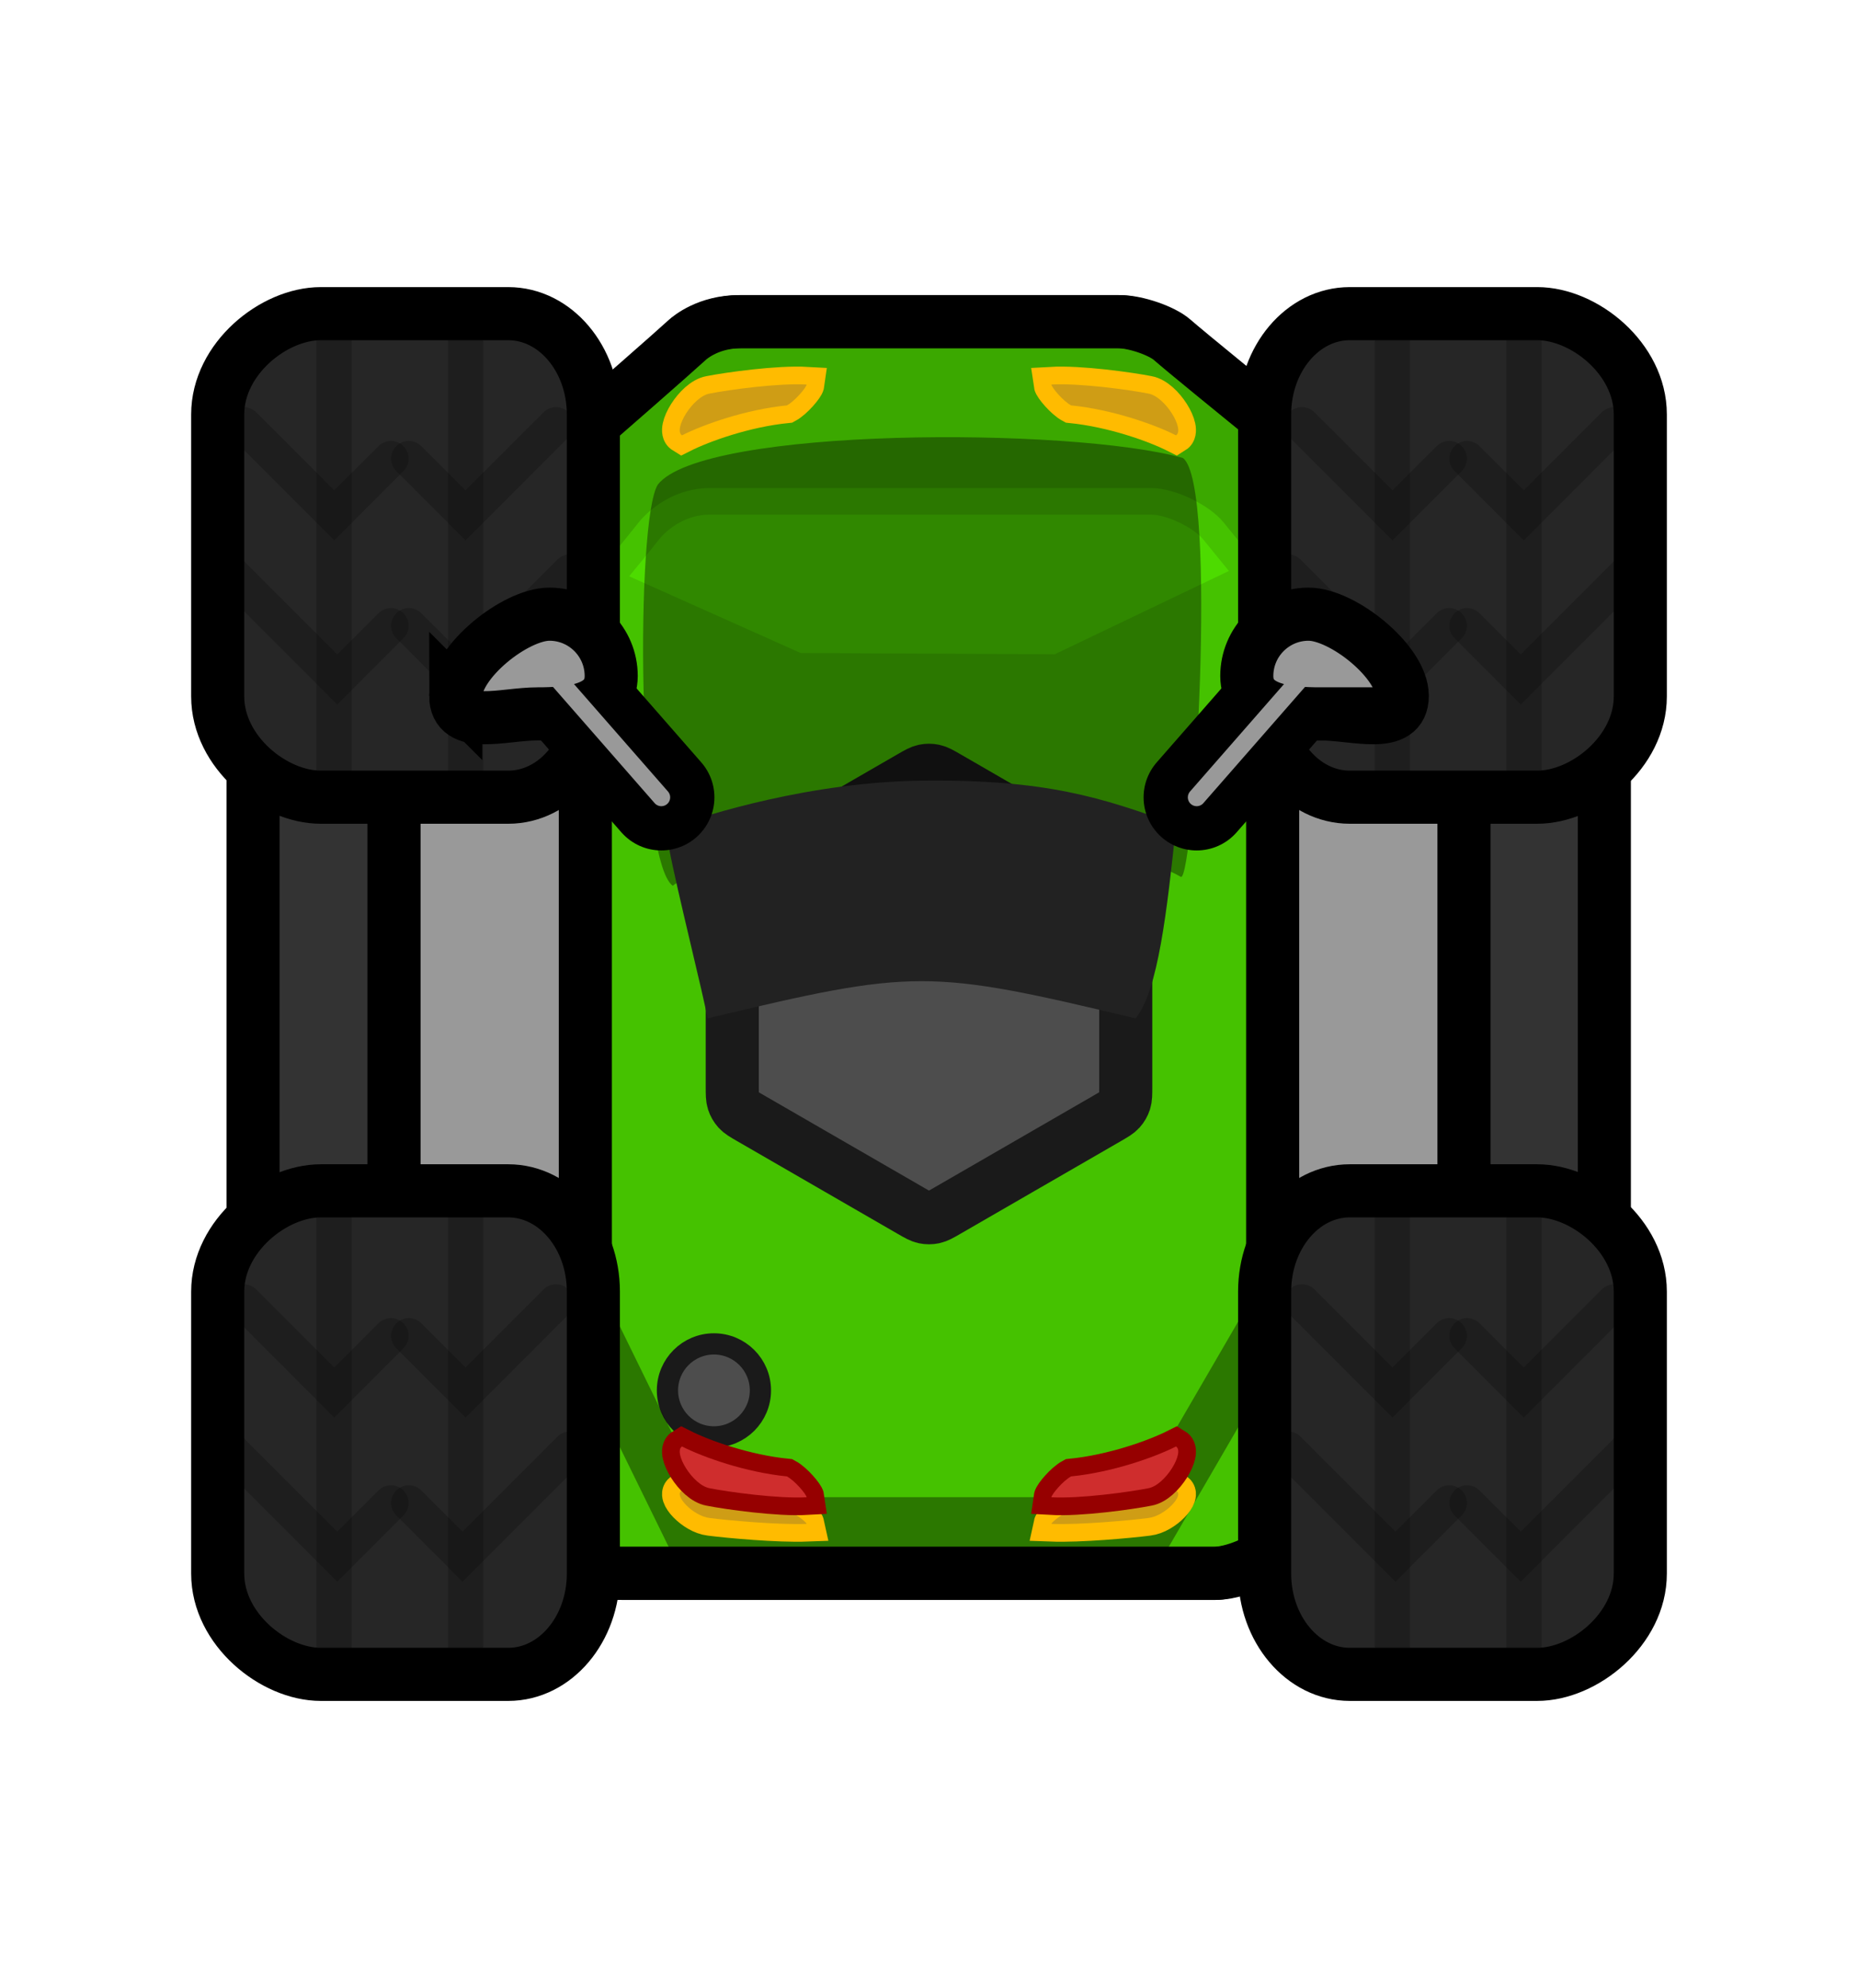 <svg version="1.1" xmlns="http://www.w3.org/2000/svg" xmlns:xlink="http://www.w3.org/1999/xlink" width="524.952" height="561.494" viewBox="0,0,524.952,561.494"><g transform="translate(-697.524,-259.253)"><g data-paper-data="{&quot;isPaintingLayer&quot;:true}" stroke-miterlimit="10" stroke-dasharray="" stroke-dashoffset="0" style="mix-blend-mode: normal"><g fill-rule="nonzero" stroke-linecap="butt"><path d="M964.38,481.864c31.641,0 77.037,31.166 113.142,60.895c-0.032,19.461 0.284,39.277 0.46,58.052c0.224,23.915 0.521,47.743 0.753,71.598c-6.241,8.393 -11.348,15.252 -14.148,18.997c-4.488,6.002 -16.086,12.233 -23.642,12.233c-22.095,0 -127.903,0 -167.811,0c-13.88,0 -22.066,-10.505 -23.387,-12.337c-1.362,-1.89 -3.009,-4.138 -4.883,-6.671c-1.695,-45.998 -4.592,-91.584 -7.999,-137.142c41.516,-31.053 95.031,-65.624 127.515,-65.624z" data-paper-data="{&quot;index&quot;:null}" fill="#45c200" stroke="#000000" stroke-width="15" stroke-linejoin="miter"/><path d="M825.387,413.465c0,0 56.278,-48.785 66.599,-58.195c0.842,-0.768 6.063,-5.171 14.915,-5.171c25.451,0 92.931,0 107.022,0c4.819,0 12.215,2.611 15.078,5.127c7.977,7.01 76.832,62.513 76.832,62.513c0,0 6.418,24.669 -14.768,29.353c-33.236,7.349 -102.41,-4.045 -125.97,-4.045c-22.152,0 -121.603,28.839 -148.672,15.224c-18.885,-9.499 8.966,-44.805 8.966,-44.805z" data-paper-data="{&quot;index&quot;:null}" fill="#3ba800" stroke="#000000" stroke-width="15" stroke-linejoin="miter"/><path d="M826.989,473.848c0,0 41.864,-49.455 53.872,-64.651c0.98,-1.24 7.054,-8.35 17.354,-8.35c29.614,0 108.13,0 124.525,0c5.607,0 14.213,4.217 17.544,8.28c9.282,11.321 52.726,64.722 52.726,64.722c0,0 -82.197,77.103 -127.085,77.103c-43.756,0 -138.936,-77.103 -138.936,-77.103z" data-paper-data="{&quot;index&quot;:null}" fill="#4ddb00" stroke="#45c200" stroke-width="7.5" stroke-linejoin="miter"/><path d="M829.794,539.846v-121.793h36.609l57.335,25.641l71.797,0.353l55.932,-26.754l30.281,0.76v121.793z" fill="#45c200" stroke="none" stroke-width="0" stroke-linejoin="miter"/><path d="M965.135,601.222c-1.87,1.08 -2.806,1.62 -3.8,1.831c-0.88,0.187 -1.789,0.187 -2.669,0c-0.994,-0.211 -1.93,-0.751 -3.8,-1.831l-45.317,-26.164c-1.871,-1.08 -2.806,-1.62 -3.486,-2.376c-0.602,-0.669 -1.057,-1.456 -1.334,-2.311c-0.314,-0.967 -0.314,-2.047 -0.314,-4.207v-52.328c0,-2.16 0,-3.24 0.314,-4.207c0.278,-0.855 0.733,-1.643 1.334,-2.311c0.68,-0.755 1.616,-1.295 3.486,-2.376l45.317,-26.164c1.87,-1.08 2.806,-1.62 3.8,-1.831c0.88,-0.187 1.789,-0.187 2.669,0c0.994,0.211 1.93,0.751 3.8,1.831l45.317,26.164c1.87,1.08 2.806,1.62 3.486,2.376c0.602,0.668 1.056,1.456 1.334,2.311c0.315,0.967 0.315,2.047 0.315,4.207v52.328c0,2.16 0,3.24 -0.315,4.207c-0.278,0.855 -0.732,1.643 -1.334,2.311c-0.68,0.755 -1.616,1.295 -3.486,2.376z" fill="#4d4d4d" stroke="#1a1a1a" stroke-width="15" stroke-linejoin="round"/><path d="M856.118,367.905v344.189c0,10.423 -8.449,18.872 -18.872,18.872h-48.852c-10.423,0 -18.872,-8.449 -18.872,-18.872v-344.189c0,-10.423 8.449,-18.872 18.872,-18.872h48.852c10.423,0 18.872,8.449 18.872,18.872z" fill="#333333" stroke="none" stroke-width="1" stroke-linejoin="miter"/><path d="M856.118,367.905v344.189c0,10.423 -8.498,18.872 -18.982,18.872h-49.138c-10.484,0 -18.982,-8.449 -18.982,-18.872v-344.189c0,-10.423 8.498,-18.872 18.982,-18.872h49.138c10.484,0 18.982,8.449 18.982,18.872z" fill="none" stroke="#000000" stroke-width="15" stroke-linejoin="miter"/><path d="M1150.986,367.906v344.189c0,10.423 -8.449,18.872 -18.872,18.872h-48.852c-10.423,0 -18.872,-8.449 -18.872,-18.872v-344.189c0,-10.423 8.449,-18.872 18.872,-18.872h48.852c10.423,0 18.872,8.449 18.872,18.872z" fill="#333333" stroke="none" stroke-width="1" stroke-linejoin="miter"/><path d="M1150.807,367.905v344.189c0,10.423 -8.498,18.872 -18.982,18.872h-49.138c-10.484,0 -18.982,-8.449 -18.982,-18.872v-344.189c0,-10.423 8.498,-18.872 18.982,-18.872h49.138c10.484,0 18.982,8.449 18.982,18.872z" fill="none" stroke="#000000" stroke-width="15" stroke-linejoin="miter"/><path d="M886.105,651.955c0,-7.253 5.879,-13.132 13.132,-13.132c7.253,0 13.132,5.879 13.132,13.132c0,7.253 -5.879,13.132 -13.132,13.132c-7.253,0 -13.132,-5.879 -13.132,-13.132z" fill="#4d4d4d" stroke="#1a1a1a" stroke-width="6" stroke-linejoin="miter"/><path d="M856.925,385.544c14.563,-12.686 29.609,-25.844 34.468,-30.274c0.842,-0.768 6.063,-5.171 14.915,-5.171c25.451,0 92.931,0 107.022,0c4.819,0 12.215,2.611 15.078,5.127c3.3,2.9 17.015,14.096 31.966,26.23" data-paper-data="{&quot;index&quot;:null}" fill="none" stroke="#000000" stroke-width="15" stroke-linejoin="miter"/><path d="M813.561,349.034h22.982c10.484,0 18.982,8.449 18.982,18.872v281.126" fill="none" stroke="#000000" stroke-width="15" stroke-linejoin="miter"/><path d="M1063.112,692.282v-324.376c0,-10.423 8.498,-18.872 18.982,-18.872" fill="none" stroke="#000000" stroke-width="15" stroke-linejoin="miter"/><path d="M1059.468,695.85c-5.509,4.284 -13.449,7.788 -19.115,7.788c-22.095,0 -127.903,0 -167.811,0c-5.679,0 -10.405,-1.759 -14.098,-3.962" data-paper-data="{&quot;index&quot;:null}" fill="none" stroke="#000000" stroke-width="15" stroke-linejoin="miter"/><path d="M697.524,820.747v-561.494h524.952v561.494z" fill="none" stroke="none" stroke-width="0" stroke-linejoin="miter"/></g><path d="M1073.55,602.354l-50.693,87.258h-131.258l-43.451,-88.712" fill="none" fill-rule="nonzero" stroke-opacity="0.38" stroke="#000000" stroke-width="15" stroke-linecap="round" stroke-linejoin="miter"/><path d="M808.851,633.596v-171.171l54.054,-18.018v171.171z" fill="#999999" fill-rule="nonzero" stroke="#000000" stroke-width="15" stroke-linecap="butt" stroke-linejoin="miter"/><path d="M1057.095,617.575v-171.171l54.054,18.018v171.171z" data-paper-data="{&quot;index&quot;:null}" fill="#999999" fill-rule="nonzero" stroke="#000000" stroke-width="15" stroke-linecap="butt" stroke-linejoin="miter"/><path d="M925.428,367.863c-0.119,0.848 -3.272,4.65 -5.582,5.89c-11.671,1.174 -23.552,5.386 -29.631,8.452c-2.552,-1.565 2.997,-10.955 7.859,-11.803c5.304,-1.043 19.332,-2.995 27.354,-2.539z" fill-opacity="0.566" fill="#2e87cf" fill-rule="evenodd" stroke="#ffbb00" stroke-width="10" stroke-linecap="butt" stroke-linejoin="miter"/><path d="M841.12,484.412h-52.968c-13.283,0 -29.119,-12.736 -29.119,-28.447v-79.676c0,-15.712 15.836,-28.447 29.119,-28.447h52.968c13.284,0 24.051,12.736 24.051,28.447v79.676c0,15.712 -10.768,28.447 -24.051,28.447z" data-paper-data="{&quot;index&quot;:null}" fill="#262626" fill-rule="nonzero" stroke="#000000" stroke-width="15" stroke-linecap="butt" stroke-linejoin="miter"/><path d="M791.912,355.076v122.603" data-paper-data="{&quot;index&quot;:null}" fill="none" fill-rule="nonzero" stroke-opacity="0.2" stroke="#000000" stroke-width="10" stroke-linecap="round" stroke-linejoin="miter"/><path d="M807.98,388.791l-16.016,16.016l-25.569,-25.569" fill="none" fill-rule="nonzero" stroke-opacity="0.2" stroke="#000000" stroke-width="10" stroke-linecap="round" stroke-linejoin="miter"/><path d="M807.98,435.995l-15.173,15.173l-30.346,-30.346" fill="none" fill-rule="nonzero" stroke-opacity="0.2" stroke="#000000" stroke-width="10" stroke-linecap="round" stroke-linejoin="miter"/><path d="M829.107,355.076v122.603" data-paper-data="{&quot;index&quot;:null}" fill="none" fill-rule="nonzero" stroke-opacity="0.2" stroke="#000000" stroke-width="10" stroke-linecap="round" stroke-linejoin="miter"/><path d="M854.623,379.237l-25.569,25.569l-16.016,-16.016" data-paper-data="{&quot;index&quot;:null}" fill="none" fill-rule="nonzero" stroke-opacity="0.2" stroke="#000000" stroke-width="10" stroke-linecap="round" stroke-linejoin="miter"/><path d="M858.557,420.822l-30.346,30.346l-15.173,-15.173" data-paper-data="{&quot;index&quot;:null}" fill="none" fill-rule="nonzero" stroke-opacity="0.2" stroke="#000000" stroke-width="10" stroke-linecap="round" stroke-linejoin="miter"/><path d="M841.12,732.159h-52.968c-13.283,0 -29.119,-12.736 -29.119,-28.447v-79.676c0,-15.712 15.836,-28.447 29.119,-28.447h52.968c13.284,0 24.051,12.736 24.051,28.447v79.676c0,15.712 -10.768,28.447 -24.051,28.447z" data-paper-data="{&quot;index&quot;:null}" fill="#262626" fill-rule="nonzero" stroke="#000000" stroke-width="15" stroke-linecap="butt" stroke-linejoin="miter"/><path d="M791.912,725.427v-122.603" data-paper-data="{&quot;index&quot;:null}" fill="none" fill-rule="nonzero" stroke-opacity="0.2" stroke="#000000" stroke-width="10" stroke-linecap="round" stroke-linejoin="miter"/><path d="M807.98,636.538l-16.016,16.016l-25.569,-25.569" fill="none" fill-rule="nonzero" stroke-opacity="0.2" stroke="#000000" stroke-width="10" stroke-linecap="round" stroke-linejoin="miter"/><path d="M807.98,683.743l-15.173,15.173l-30.346,-30.346" fill="none" fill-rule="nonzero" stroke-opacity="0.2" stroke="#000000" stroke-width="10" stroke-linecap="round" stroke-linejoin="miter"/><path d="M829.107,602.824v122.603" data-paper-data="{&quot;index&quot;:null}" fill="none" fill-rule="nonzero" stroke-opacity="0.2" stroke="#000000" stroke-width="10" stroke-linecap="round" stroke-linejoin="miter"/><path d="M854.623,626.985l-25.569,25.569l-16.016,-16.016" data-paper-data="{&quot;index&quot;:null}" fill="none" fill-rule="nonzero" stroke-opacity="0.2" stroke="#000000" stroke-width="10" stroke-linecap="round" stroke-linejoin="miter"/><path d="M858.557,668.57l-30.346,30.346l-15.173,-15.173" data-paper-data="{&quot;index&quot;:null}" fill="none" fill-rule="nonzero" stroke-opacity="0.2" stroke="#000000" stroke-width="10" stroke-linecap="round" stroke-linejoin="miter"/><path d="M1054.829,455.964v-79.676c0,-15.711 10.768,-28.447 24.051,-28.447h52.968c13.283,0 29.119,12.736 29.119,28.447v79.676c0,15.712 -15.836,28.447 -29.119,28.447h-52.968c-13.284,0 -24.051,-12.736 -24.051,-28.447z" data-paper-data="{&quot;index&quot;:null}" fill="#262626" fill-rule="nonzero" stroke="#000000" stroke-width="15" stroke-linecap="butt" stroke-linejoin="miter"/><path d="M1128.088,355.076v122.603" data-paper-data="{&quot;index&quot;:null}" fill="none" fill-rule="nonzero" stroke-opacity="0.2" stroke="#000000" stroke-width="10" stroke-linecap="round" stroke-linejoin="miter"/><path d="M1153.604,379.237l-25.569,25.569l-16.016,-16.016" data-paper-data="{&quot;index&quot;:null}" fill="none" fill-rule="nonzero" stroke-opacity="0.2" stroke="#000000" stroke-width="10" stroke-linecap="round" stroke-linejoin="miter"/><path d="M1157.538,420.822l-30.346,30.346l-15.173,-15.173" data-paper-data="{&quot;index&quot;:null}" fill="none" fill-rule="nonzero" stroke-opacity="0.2" stroke="#000000" stroke-width="10" stroke-linecap="round" stroke-linejoin="miter"/><path d="M1090.893,355.076v122.603" data-paper-data="{&quot;index&quot;:null}" fill="none" fill-rule="nonzero" stroke-opacity="0.2" stroke="#000000" stroke-width="10" stroke-linecap="round" stroke-linejoin="miter"/><path d="M1106.962,388.791l-16.016,16.016l-25.569,-25.569" data-paper-data="{&quot;index&quot;:null}" fill="none" fill-rule="nonzero" stroke-opacity="0.2" stroke="#000000" stroke-width="10" stroke-linecap="round" stroke-linejoin="miter"/><path d="M1106.962,435.995l-15.173,15.173l-30.346,-30.346" data-paper-data="{&quot;index&quot;:null}" fill="none" fill-rule="nonzero" stroke-opacity="0.2" stroke="#000000" stroke-width="10" stroke-linecap="round" stroke-linejoin="miter"/><path d="M1054.829,703.712v-79.676c0,-15.711 10.768,-28.447 24.051,-28.447h52.968c13.283,0 29.119,12.736 29.119,28.447v79.676c0,15.712 -15.836,28.447 -29.119,28.447h-52.968c-13.284,0 -24.051,-12.736 -24.051,-28.447z" data-paper-data="{&quot;index&quot;:null}" fill="#262626" fill-rule="nonzero" stroke="#000000" stroke-width="15" stroke-linecap="butt" stroke-linejoin="miter"/><path d="M1128.088,725.427v-122.603" data-paper-data="{&quot;index&quot;:null}" fill="none" fill-rule="nonzero" stroke-opacity="0.2" stroke="#000000" stroke-width="10" stroke-linecap="round" stroke-linejoin="miter"/><path d="M1153.604,626.985l-25.569,25.569l-16.016,-16.016" data-paper-data="{&quot;index&quot;:null}" fill="none" fill-rule="nonzero" stroke-opacity="0.2" stroke="#000000" stroke-width="10" stroke-linecap="round" stroke-linejoin="miter"/><path d="M1157.538,668.57l-30.346,30.346l-15.173,-15.173" data-paper-data="{&quot;index&quot;:null}" fill="none" fill-rule="nonzero" stroke-opacity="0.2" stroke="#000000" stroke-width="10" stroke-linecap="round" stroke-linejoin="miter"/><path d="M1090.893,602.824v122.603" data-paper-data="{&quot;index&quot;:null}" fill="none" fill-rule="nonzero" stroke-opacity="0.2" stroke="#000000" stroke-width="10" stroke-linecap="round" stroke-linejoin="miter"/><path d="M1106.962,636.538l-16.016,16.016l-25.569,-25.569" data-paper-data="{&quot;index&quot;:null}" fill="none" fill-rule="nonzero" stroke-opacity="0.2" stroke="#000000" stroke-width="10" stroke-linecap="round" stroke-linejoin="miter"/><path d="M1106.962,683.743l-15.173,15.173l-30.346,-30.346" data-paper-data="{&quot;index&quot;:null}" fill="none" fill-rule="nonzero" stroke-opacity="0.2" stroke="#000000" stroke-width="10" stroke-linecap="round" stroke-linejoin="miter"/><path d="M883.363,396.148c12.573,-16.347 116.943,-16.347 148.383,-7.539c10.06,7.545 2.974,119.465 -0.571,118.317c-13.147,-7.891 -55.94,-13.036 -66.873,-12.232c-10.703,-0.691 -66.991,6.743 -76.708,14.747c-10.06,-7.545 -10.518,-103.229 -4.231,-113.289z" fill-opacity="0.38" fill="#000000" fill-rule="evenodd" stroke="none" stroke-width="0" stroke-linecap="butt" stroke-linejoin="miter"/><path d="M925.428,367.863c-0.119,0.848 -3.272,4.65 -5.582,5.89c-11.671,1.174 -23.552,5.386 -29.631,8.452c-2.552,-1.565 2.997,-10.955 7.859,-11.803c5.304,-1.043 19.332,-2.995 27.354,-2.539z" fill="#cf9d15" fill-rule="evenodd" stroke="none" stroke-width="0" stroke-linecap="butt" stroke-linejoin="miter"/><path d="M888.31,492.556c8.37,-2.956 37.95,-12.538 70.374,-12.826c34.532,-0.318 50.127,4.774 71.136,12.413c-2.546,24.189 -5.092,47.103 -11.458,54.742c-58.563,-14.004 -62.378,-14.003 -120.941,0.001c-1.018,-6.107 -8.546,-35.816 -10.873,-48.132c-0.583,-3.088 -0.84,-5.082 -0.585,-5.338c0,0 0.817,-0.319 2.347,-0.86z" fill="#222222" fill-rule="evenodd" stroke="none" stroke-width="0" stroke-linecap="butt" stroke-linejoin="miter"/><path d="M994.572,367.863c8.022,-0.456 22.049,1.495 27.354,2.539c4.863,0.848 10.412,10.238 7.859,11.803c-6.079,-3.066 -17.96,-7.278 -29.631,-8.452c-2.31,-1.239 -5.463,-5.042 -5.582,-5.89z" data-paper-data="{&quot;index&quot;:null}" fill-opacity="0.566" fill="#2e87cf" fill-rule="evenodd" stroke="#ffbb00" stroke-width="10" stroke-linecap="butt" stroke-linejoin="miter"/><path d="M994.572,367.863c8.022,-0.456 22.049,1.495 27.354,2.539c4.863,0.848 10.412,10.238 7.859,11.803c-6.079,-3.066 -17.96,-7.278 -29.631,-8.452c-2.31,-1.239 -5.463,-5.042 -5.582,-5.89z" data-paper-data="{&quot;index&quot;:null}" fill="#cf9d15" fill-rule="evenodd" stroke="none" stroke-width="0" stroke-linecap="butt" stroke-linejoin="miter"/><path d="M925.428,689.661c-8.022,0.298 -22.049,-0.977 -27.354,-1.658c-4.863,-0.554 -10.412,-6.686 -7.859,-7.708c6.079,2.002 17.96,4.753 29.631,5.519c2.31,0.809 5.463,3.293 5.582,3.846z" data-paper-data="{&quot;index&quot;:null}" fill-opacity="0.566" fill="#2e87cf" fill-rule="evenodd" stroke="#ffbb00" stroke-width="10" stroke-linecap="butt" stroke-linejoin="miter"/><path d="M925.428,689.661c-8.022,0.298 -22.049,-0.977 -27.354,-1.658c-4.863,-0.554 -10.412,-6.686 -7.859,-7.708c6.079,2.002 17.96,4.753 29.631,5.519c2.31,0.809 5.463,3.293 5.582,3.846z" data-paper-data="{&quot;index&quot;:null}" fill="#cf9d15" fill-rule="evenodd" stroke="none" stroke-width="0" stroke-linecap="butt" stroke-linejoin="miter"/><path d="M994.572,689.661c0.119,-0.554 3.272,-3.037 5.582,-3.846c11.671,-0.766 23.552,-3.517 29.631,-5.519c2.552,1.022 -2.997,7.154 -7.859,7.708c-5.304,0.681 -19.332,1.956 -27.354,1.658z" data-paper-data="{&quot;index&quot;:null}" fill-opacity="0.566" fill="#2e87cf" fill-rule="evenodd" stroke="#ffbb00" stroke-width="10" stroke-linecap="butt" stroke-linejoin="miter"/><path d="M994.572,689.661c0.119,-0.554 3.272,-3.037 5.582,-3.846c11.671,-0.766 23.552,-3.517 29.631,-5.519c2.552,1.022 -2.997,7.154 -7.859,7.708c-5.304,0.681 -19.332,1.956 -27.354,1.658z" data-paper-data="{&quot;index&quot;:null}" fill="#cf9d15" fill-rule="evenodd" stroke="none" stroke-width="0" stroke-linecap="butt" stroke-linejoin="miter"/><path d="M925.428,682.137c-8.022,0.456 -22.049,-1.495 -27.354,-2.539c-4.863,-0.848 -10.412,-10.238 -7.859,-11.803c6.079,3.066 17.96,7.278 29.631,8.452c2.31,1.239 5.463,5.042 5.582,5.89z" data-paper-data="{&quot;index&quot;:null}" fill="#cf2d2d" fill-rule="evenodd" stroke="#960000" stroke-width="10" stroke-linecap="butt" stroke-linejoin="miter"/><path d="M925.428,682.137c-8.022,0.456 -22.049,-1.495 -27.354,-2.539c-4.863,-0.848 -10.412,-10.238 -7.859,-11.803c6.079,3.066 17.96,7.278 29.631,8.452c2.31,1.239 5.463,5.042 5.582,5.89z" data-paper-data="{&quot;index&quot;:null}" fill="#cf2d2d" fill-rule="evenodd" stroke="none" stroke-width="0" stroke-linecap="butt" stroke-linejoin="miter"/><path d="M994.572,682.137c0.119,-0.848 3.272,-4.65 5.582,-5.89c11.671,-1.174 23.552,-5.386 29.631,-8.452c2.552,1.565 -2.997,10.955 -7.859,11.803c-5.304,1.043 -19.332,2.995 -27.354,2.539z" data-paper-data="{&quot;index&quot;:null}" fill="#cf2d2d" fill-rule="evenodd" stroke="#960000" stroke-width="10" stroke-linecap="butt" stroke-linejoin="miter"/><path d="M994.572,682.137c0.119,-0.848 3.272,-4.65 5.582,-5.89c11.671,-1.174 23.552,-5.386 29.631,-8.452c2.552,1.565 -2.997,10.955 -7.859,11.803c-5.304,1.043 -19.332,2.995 -27.354,2.539z" data-paper-data="{&quot;index&quot;:null}" fill="#cf2d2d" fill-rule="evenodd" stroke="none" stroke-width="0" stroke-linecap="butt" stroke-linejoin="miter"/><g fill-rule="nonzero" stroke-linejoin="miter"><path d="M849.287,444.357l35.086,40.098" fill="none" stroke="#000000" stroke-width="30" stroke-linecap="round"/><path d="M826.281,455.812c0,-9.643 16.828,-23.091 26.471,-23.091c9.643,0 17.459,7.817 17.459,17.459c0,9.643 -11.196,10.701 -20.839,10.701c-9.643,0 -23.091,4.574 -23.091,-5.069z" fill="#999999" stroke="#000000" stroke-width="15" stroke-linecap="butt"/><path d="M849.287,444.357l35.086,40.098" fill="none" stroke="#999999" stroke-width="5" stroke-linecap="round"/></g><g data-paper-data="{&quot;index&quot;:null}" fill-rule="nonzero" stroke-linejoin="miter"><path d="M1070.713,444.357l-35.086,40.098" fill="none" stroke="#000000" stroke-width="30" stroke-linecap="round"/><path d="M1070.627,460.881c-9.643,0 -20.839,-1.058 -20.839,-10.701c0,-9.643 7.817,-17.459 17.459,-17.459c9.643,0 26.471,13.449 26.471,23.091c0,9.643 -13.449,5.069 -23.091,5.069z" fill="#999999" stroke="#000000" stroke-width="15" stroke-linecap="butt"/><path d="M1070.713,444.357l-35.086,40.098" fill="none" stroke="#999999" stroke-width="5" stroke-linecap="round"/></g></g></g></svg><!--rotationCenter:262.47593500000005:280.747105-->